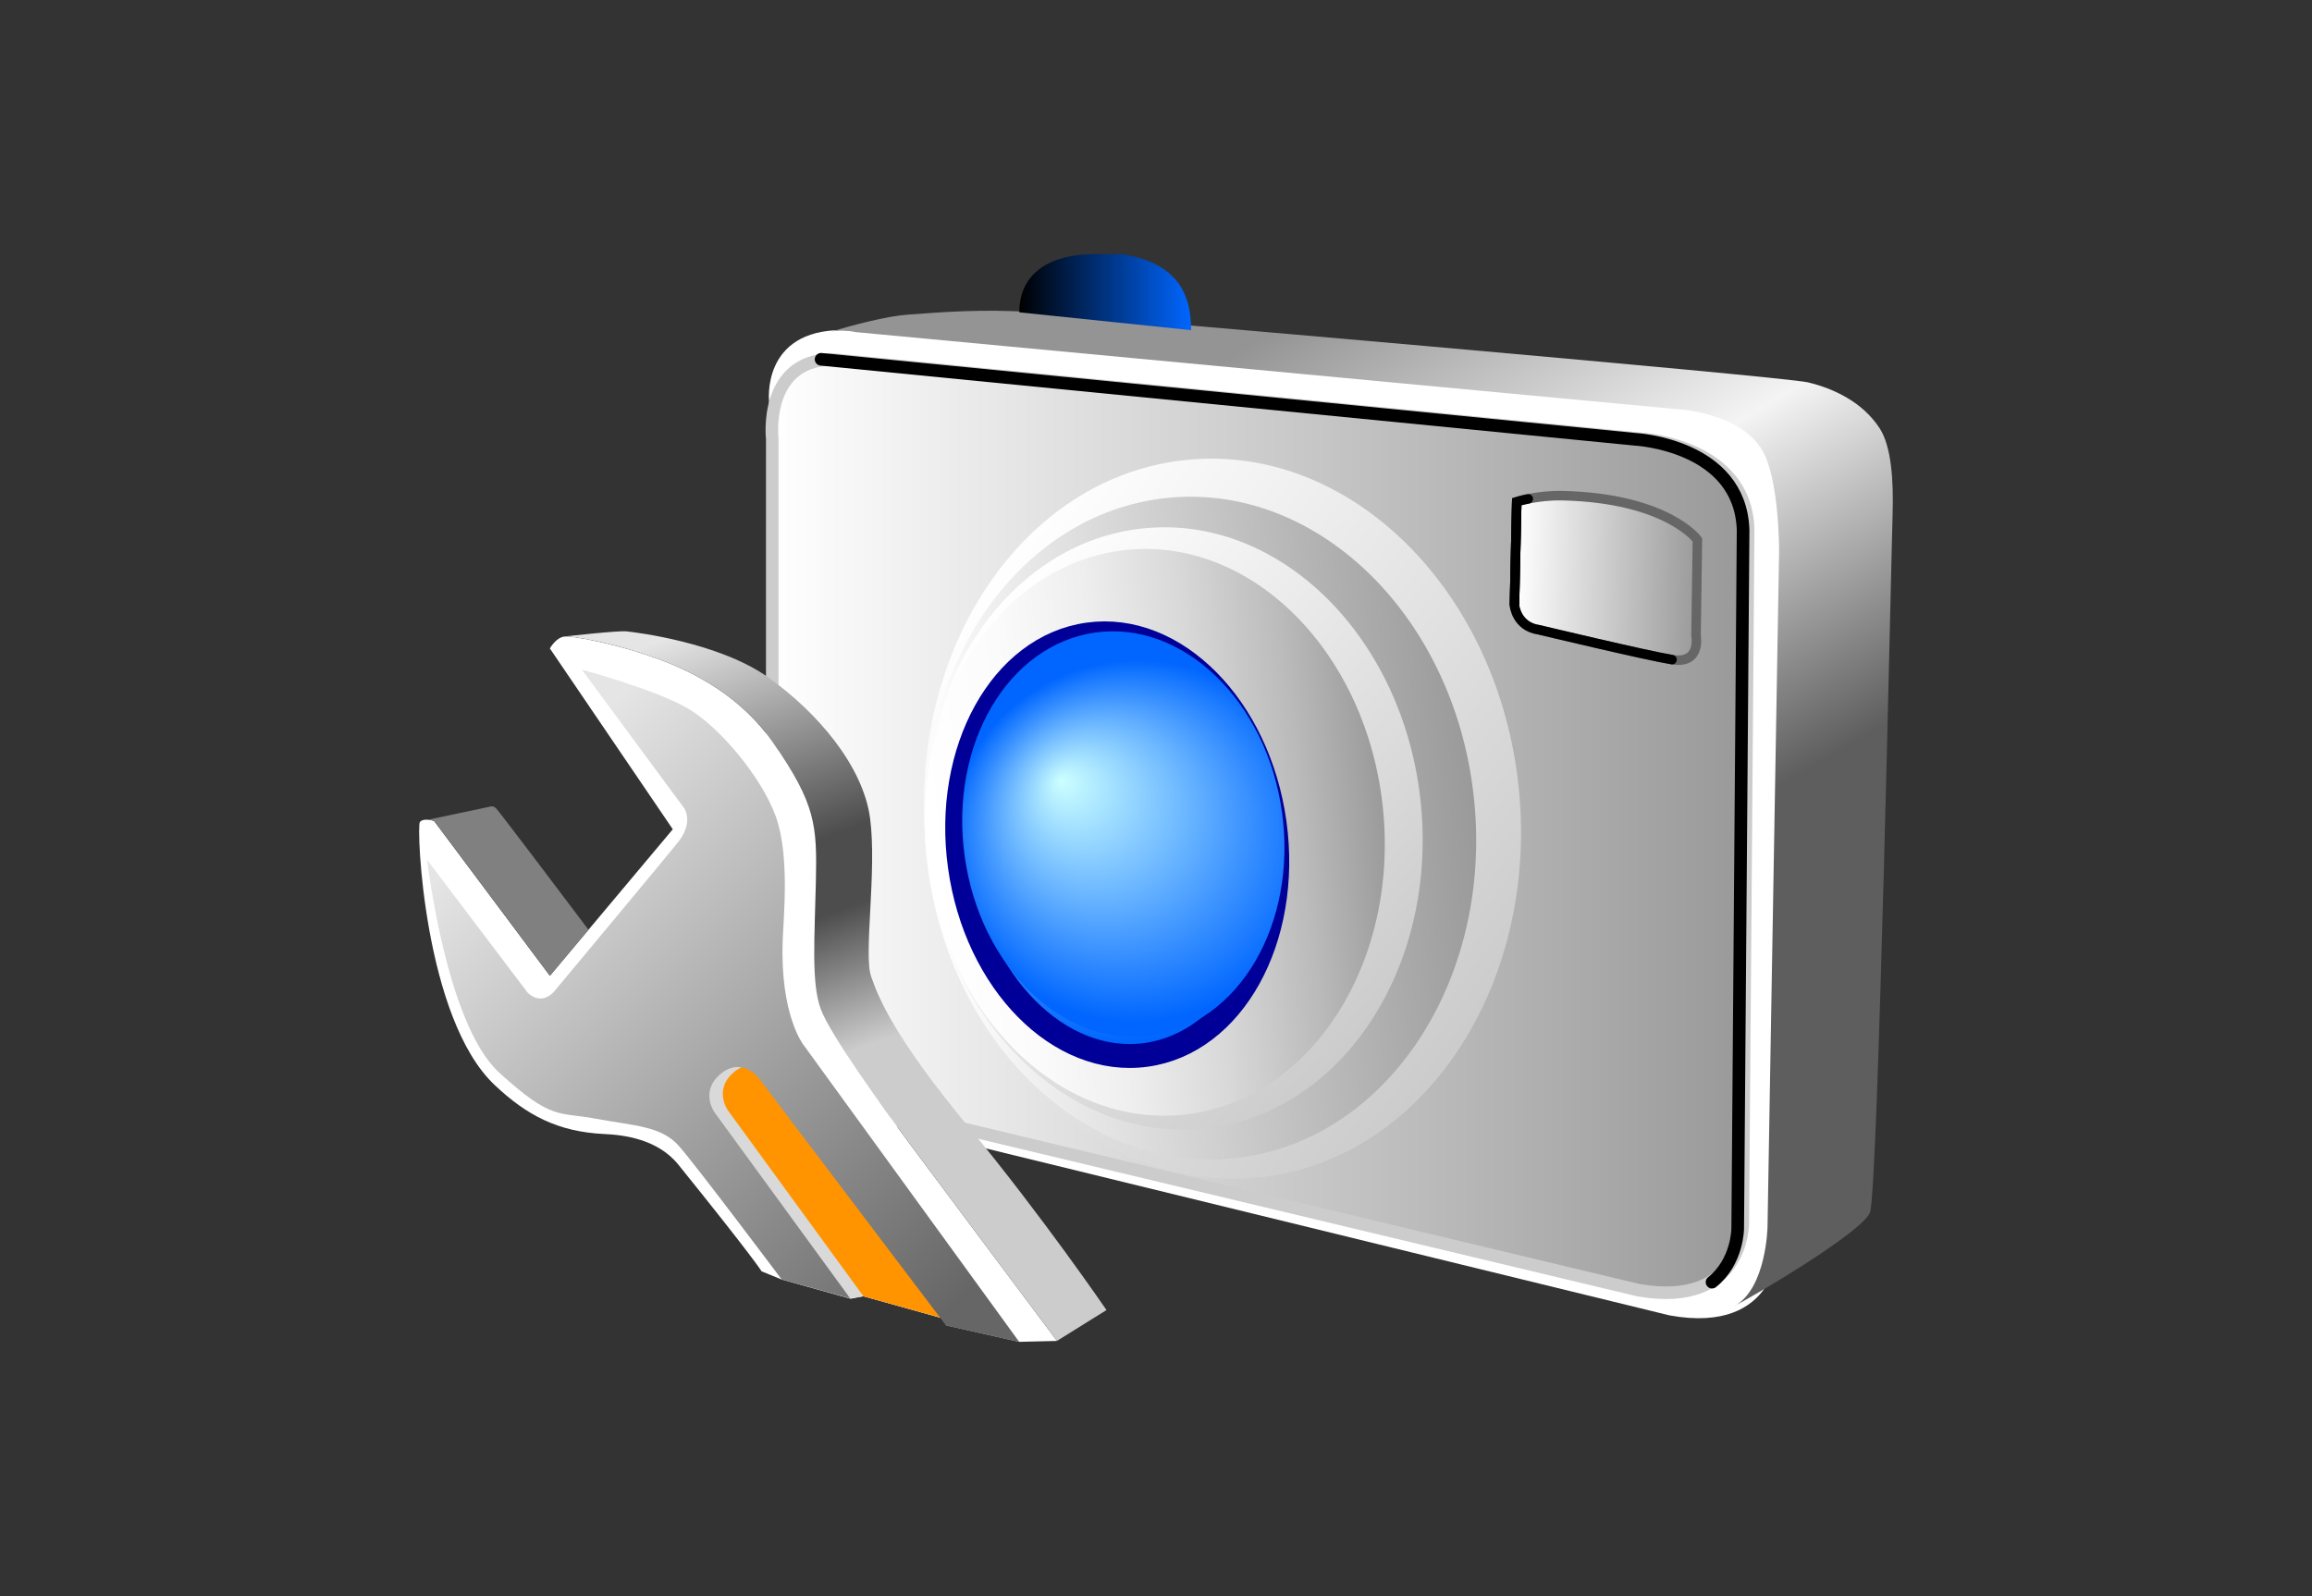 <?xml version="1.0" encoding="utf-8"?>
<!-- Generator: Adobe Illustrator 12.0.0, SVG Export Plug-In . SVG Version: 6.00 Build 51448)  -->
<!DOCTYPE svg PUBLIC "-//W3C//DTD SVG 1.1//EN" "http://www.w3.org/Graphics/SVG/1.1/DTD/svg11.dtd">
<svg  version="1.1" id="Layer_1" xmlns="http://www.w3.org/2000/svg" xmlns:xlink="http://www.w3.org/1999/xlink" width="84" height="58" viewBox="0 0 84 58"
	 overflow="visible" enable-background="new 0 0 84 58" xml:space="preserve">
<rect x="0" y="0" width="84" height="58" fill="#333333" stroke="none"/>
<rect fill="none" width="84" height="58"/>
<g>
	<g>
		<path fill="#FFFFFF" d="M27.942,14.583c0,0-0.293-2.59,2.666-2.59l30.149,2.681c0,0,3.979,0.207,4.082,3.509l-0.202,27.033
			c0,0,0,3.304-3.982,2.58l-30.41-7.428c0,0-2.457-0.283-2.346-2.843L27.942,14.583z"/>
		
			<linearGradient id="XMLID_24_" gradientUnits="userSpaceOnUse" x1="47.037" y1="-688.327" x2="59.711" y2="-710.278" gradientTransform="matrix(1 0 0 -1 0 -678.369)">
			<stop  offset="0.056" style="stop-color:#949494"/>
			<stop  offset="0.5" style="stop-color:#F4F4F4"/>
			<stop  offset="0.983" style="stop-color:#5E5E5E"/>
		</linearGradient>
		<path fill="url(#XMLID_24_)" d="M68.762,18.715c0.039-1.27-0.045-2.501-0.473-3.157c-0.616-0.946-1.673-1.446-2.612-1.666
			c-0.944-0.221-26.339-2.415-28.136-2.546c-1.8-0.13-3.385,0-4.583,0.089c-0.77,0.058-1.968,0.378-2.74,0.607c0,0,0,0-0.001,0
			c0.509-0.074,0.867,0.025,0.867,0.025l29.945,2.81c0,0,2.222,0.132,3.009,1.505c0.608,1.06,0.601,3.629,0.601,3.629l-0.421,24.57
			c0,0-0.041,2.231-1.198,2.875c0.016-0.011,0.021-0.019,0.037-0.024c0.516-0.255,4.584-2.632,4.883-3.375
			C68.236,43.309,68.718,19.987,68.762,18.715z"/>
		
			<linearGradient id="XMLID_25_" gradientUnits="userSpaceOnUse" x1="28.044" y1="756.33" x2="63.516" y2="756.33" gradientTransform="matrix(1 0 0 1 0 -726.315)">
			<stop  offset="0" style="stop-color:#FFFFFF"/>
			<stop  offset="1" style="stop-color:#999999"/>
		</linearGradient>
		<path fill="url(#XMLID_25_)" stroke="#CCCCCC" stroke-width="0.456" d="M28.058,15.947c0,0-0.332-2.822,2.143-2.891l29.417,2.891
			c0,0,3.797,0.193,3.897,3.275L63.32,44.467c0,0,0,3.084-3.801,2.412l-29.026-6.941c0,0-2.532-0.287-2.436-2.502L28.058,15.947
			L28.058,15.947z"/>
		<path fill="none" stroke="#000000" stroke-width="0.459" stroke-linecap="round" d="M29.832,13.056l29.58,2.907
			c0,0,3.818,0.193,3.919,3.295l-0.196,25.381c0,0,0,1.209-0.933,1.951"/>
		
			<linearGradient id="XMLID_26_" gradientUnits="userSpaceOnUse" x1="-52.301" y1="752.441" x2="-35.693" y2="768.757" gradientTransform="matrix(0.986 -0.096 0.103 1.057 9.228 -778.521)">
			<stop  offset="0" style="stop-color:#FFFFFF"/>
			<stop  offset="1" style="stop-color:#CCCCCC"/>
		</linearGradient>
		<path fill="url(#XMLID_26_)" d="M55.186,28.698c0.705,7.2-3.549,13.513-9.5,14.093c-5.951,0.58-11.343-4.787-12.046-11.989
			c-0.705-7.202,3.549-13.515,9.5-14.093C49.086,16.129,54.479,21.496,55.186,28.698z"/>
		
			<linearGradient id="XMLID_27_" gradientUnits="userSpaceOnUse" x1="-35.7" y1="823.197" x2="-14.859" y2="823.197" gradientTransform="matrix(0.955 -0.093 0.097 0.99 -11.932 -787.233)">
			<stop  offset="0" style="stop-color:#FFFFFF"/>
			<stop  offset="1" style="stop-color:#999999"/>
		</linearGradient>
		<path fill="url(#XMLID_27_)" d="M53.563,29.118c0.649,6.628-3.283,12.438-8.775,12.974c-5.497,0.539-10.478-4.398-11.127-11.027
			c-0.646-6.629,3.284-12.436,8.779-12.976C47.936,17.553,52.918,22.492,53.563,29.118z"/>
		
			<linearGradient id="XMLID_28_" gradientUnits="userSpaceOnUse" x1="-81.31" y1="789.563" x2="-67.804" y2="803.81" gradientTransform="matrix(1.035 -0.101 0.099 1.017 40.585 -787.425)">
			<stop  offset="0" style="stop-color:#FFFFFF"/>
			<stop  offset="1" style="stop-color:#CCCCCC"/>
		</linearGradient>
		<path fill="url(#XMLID_28_)" d="M51.625,29.226c0.59,6.025-2.959,11.304-7.919,11.788s-9.463-4.007-10.051-10.029
			c-0.59-6.027,2.958-11.307,7.921-11.789C46.534,18.71,51.037,23.204,51.625,29.226z"/>
		
			<linearGradient id="XMLID_29_" gradientUnits="userSpaceOnUse" x1="-35.699" y1="823.188" x2="-18.326" y2="823.188" gradientTransform="matrix(0.955 -0.093 0.097 0.99 -11.932 -787.233)">
			<stop  offset="0" style="stop-color:#FFFFFF"/>
			<stop  offset="0.187" style="stop-color:#FBFBFB"/>
			<stop  offset="0.39" style="stop-color:#EEEEEE"/>
			<stop  offset="0.599" style="stop-color:#D8D8D8"/>
			<stop  offset="0.812" style="stop-color:#BABABA"/>
			<stop  offset="1" style="stop-color:#999999"/>
		</linearGradient>
		<path fill="url(#XMLID_29_)" d="M50.251,29.433c0.554,5.668-2.709,10.627-7.291,11.076c-4.584,0.447-8.746-3.784-9.3-9.454
			c-0.553-5.669,2.711-10.627,7.293-11.075C45.534,19.532,49.697,23.763,50.251,29.433z"/>
		
			<radialGradient id="XMLID_30_" cx="-78.056" cy="853.069" r="6.929" gradientTransform="matrix(0.965 -0.133 0.135 0.979 0.751 -814.511)" gradientUnits="userSpaceOnUse">
			<stop  offset="0" style="stop-color:#CCFFFF"/>
			<stop  offset="1" style="stop-color:#0066FF"/>
		</radialGradient>
		<path fill="url(#XMLID_30_)" stroke="#000099" stroke-width="0.869" d="M46.309,29.902c0.582,4.221-1.506,7.992-4.665,8.428
			c-3.158,0.438-6.188-2.631-6.77-6.85c-0.582-4.216,1.506-7.99,4.663-8.425C42.693,22.62,45.725,25.686,46.309,29.902z"/>
		
			<radialGradient id="XMLID_31_" cx="-82.434" cy="897.841" r="6.929" fx="-84.895" fy="895.134" gradientTransform="matrix(0.973 -0.134 0.13 0.939 4.768 -823.562)" gradientUnits="userSpaceOnUse">
			<stop  offset="0" style="stop-color:#CCFFFF"/>
			<stop  offset="1" style="stop-color:#0066FF"/>
		</radialGradient>
		<path fill="url(#XMLID_31_)" d="M46.578,29.516c0.561,4.051-1.57,7.685-4.754,8.125c-3.183,0.438-6.219-2.486-6.776-6.535
			c-0.56-4.045,1.57-7.683,4.753-8.122C42.986,22.546,46.021,25.47,46.578,29.516z"/>
		
			<linearGradient id="XMLID_32_" gradientUnits="userSpaceOnUse" x1="37.034" y1="736.932" x2="43.277" y2="736.932" gradientTransform="matrix(1 0 0 1 0 -726.315)">
			<stop  offset="0" style="stop-color:#000000"/>
			<stop  offset="1" style="stop-color:#0066FF"/>
		</linearGradient>
		<path fill="url(#XMLID_32_)" d="M37.034,11.349L37.034,11.349c0-1.501,1.219-2.114,2.723-2.114h1.053
			c1.809,0.325,2.467,1.26,2.467,2.762L37.034,11.349z"/>
		
			<linearGradient id="XMLID_33_" gradientUnits="userSpaceOnUse" x1="128.619" y1="609.96" x2="135.773" y2="609.96" gradientTransform="matrix(0.926 0.151 -0.024 1.029 -49.366 -626.916)">
			<stop  offset="0" style="stop-color:#FFFFFF"/>
			<stop  offset="1" style="stop-color:#999999"/>
		</linearGradient>
		<path fill="url(#XMLID_33_)" stroke="#666666" stroke-width="0.346" d="M55.107,18.23l-0.084,3.765c0,0,0.072,0.776,0.89,0.889
			c0,0,3.909,0.935,4.835,1.085c1.075,0.177,0.873-0.874,0.873-0.874l0.05-3.482c0,0-1.103-1.514-4.905-1.602
			C55.837,17.993,55.107,18.23,55.107,18.23z"/>
		
			<linearGradient id="XMLID_34_" gradientUnits="userSpaceOnUse" x1="128.621" y1="609.754" x2="128.625" y2="609.754" gradientTransform="matrix(0.926 0.151 -0.024 1.029 -49.366 -626.916)">
			<stop  offset="0" style="stop-color:#FFFFFF"/>
			<stop  offset="1" style="stop-color:#999999"/>
		</linearGradient>
		<line fill="url(#XMLID_34_)" stroke="#666666" stroke-width="0.346" x1="55.107" y1="18.23" x2="55.023" y2="21.995"/>
		<path fill="none" stroke="#000000" stroke-width="0.346" stroke-linecap="round" d="M55.525,18.127
			c-0.26,0.052-0.418,0.103-0.418,0.103l-0.084,3.765c0,0,0.072,0.776,0.89,0.889c0,0,3.909,0.935,4.835,1.085"/>
		<line fill="none" stroke="#000000" stroke-width="0.346" x1="55.107" y1="18.23" x2="55.023" y2="21.995"/>
	</g>
	<g>
		<path fill="#FFFFFF" d="M33.078,41.596c-0.987-1.33-2.921-3.994-3.264-4.938c-0.342-0.943-0.215-2.619-0.172-4.636
			c0.044-2.021,0-2.792-1.547-5.025c-1.545-2.235-3.993-3.006-4.938-3.307c-0.945-0.3-2.362-0.602-2.663-0.558
			c-0.301,0.042-0.516,0.43-0.516,0.43l4.466,6.571l-4.466,5.324l-4.207-5.625c0,0-0.386-0.131-0.517,0.041
			C15.125,30.046,15.4,37,17.97,39.424c1.162,1.098,2.291,1.703,3.992,1.783c0.703,0.033,1.931,0.18,2.684,1.113
			c2.719,3.369,3.026,3.877,3.026,3.877l0.724,0.295l2.509,0.701l0.467-0.094l2.829,0.793l0.185,0.268l2.646,0.598l1.371-0.033
			C38.403,48.725,34.066,42.926,33.078,41.596z"/>
		
			<linearGradient id="XMLID_35_" gradientUnits="userSpaceOnUse" x1="25.72" y1="748.974" x2="35.733" y2="776.477" gradientTransform="matrix(1 0 0 1 0 -726.315)">
			<stop  offset="0" style="stop-color:#E5E5E5"/>
			<stop  offset="0.3" style="stop-color:#4D4D4D"/>
			<stop  offset="0.39" style="stop-color:#4D4D4D"/>
			<stop  offset="0.56" style="stop-color:#CCCCCC"/>
		</linearGradient>
		<path fill="url(#XMLID_35_)" d="M35.197,40.959c-2.681-3.24-3.277-4.684-3.55-5.486c-0.275-0.803,0.218-3.837-0.035-5.738
			c-0.253-1.901-1.913-3.851-3.701-5.122c-1.787-1.271-4.821-1.638-5.144-1.671c-0.32-0.035-2.274,0.188-2.274,0.188
			c0.303-0.043,1.72,0.257,2.663,0.558c0.946,0.302,3.394,1.074,4.938,3.306c1.549,2.234,1.592,3.006,1.549,5.025
			c-0.043,2.019-0.173,3.692,0.173,4.636c0.342,0.944,2.275,3.608,3.263,4.94c0.988,1.33,5.323,7.129,5.323,7.129l1.799-1.121
			C40.202,47.604,37.878,44.204,35.197,40.959z"/>
		<path fill="#808080" d="M15.774,29.829l4.208,5.626l1.399-1.67c-0.798-1.061-3.272-4.338-3.364-4.42
			c-0.111-0.102-0.223-0.052-0.223-0.052l-2.246,0.474C15.667,29.794,15.774,29.829,15.774,29.829z"/>
		<polygon fill="#D9D9D9" points="30.887,47.178 24.746,39.375 27.201,37.936 34.835,48.063 31.372,47.104 		"/>
		<path fill="#FF9400" d="M28.041,39.09c0,0-0.622-0.779-1.389-0.121c-0.745,0.643-0.198,1.389-0.198,1.389l4.918,6.746l3.463,0.959
			L28.041,39.09z"/>
		
			<linearGradient id="XMLID_36_" gradientUnits="userSpaceOnUse" x1="18.55" y1="755.55" x2="35.727" y2="772.722" gradientTransform="matrix(1 0 0 1 0 -726.315)">
			<stop  offset="0" style="stop-color:#E5E5E5"/>
			<stop  offset="1" style="stop-color:#666666"/>
		</linearGradient>
		<path fill="url(#XMLID_36_)" d="M20.109,36.057c0,0,4.367-5.238,4.573-5.515c0.571-0.787,0.113-1.26,0.113-1.26l-3.656-4.949
			c0,0,2.707,0.73,3.865,1.417c1.16,0.686,2.663,2.491,3.179,3.909c0.516,1.416,0.283,3.655,0.254,4.519
			c-0.099,2.699,0.749,3.781,0.749,3.781l7.847,10.805l-2.662-0.6l-6.82-9.008c0,0-0.62-0.779-1.387-0.119
			c-0.746,0.641-0.199,1.389-0.199,1.389l4.924,6.754L28.4,46.492c0,0-3.092-4.123-3.735-4.852c-0.645-0.73-1.634-0.73-3.006-0.988
			c-1.374-0.26-1.589,0.086-3.522-1.676c-1.932-1.761-2.618-7.731-2.618-7.731l3.636,4.805
			C19.151,36.053,19.597,36.566,20.109,36.057z"/>
	</g>
</g>
</svg>
